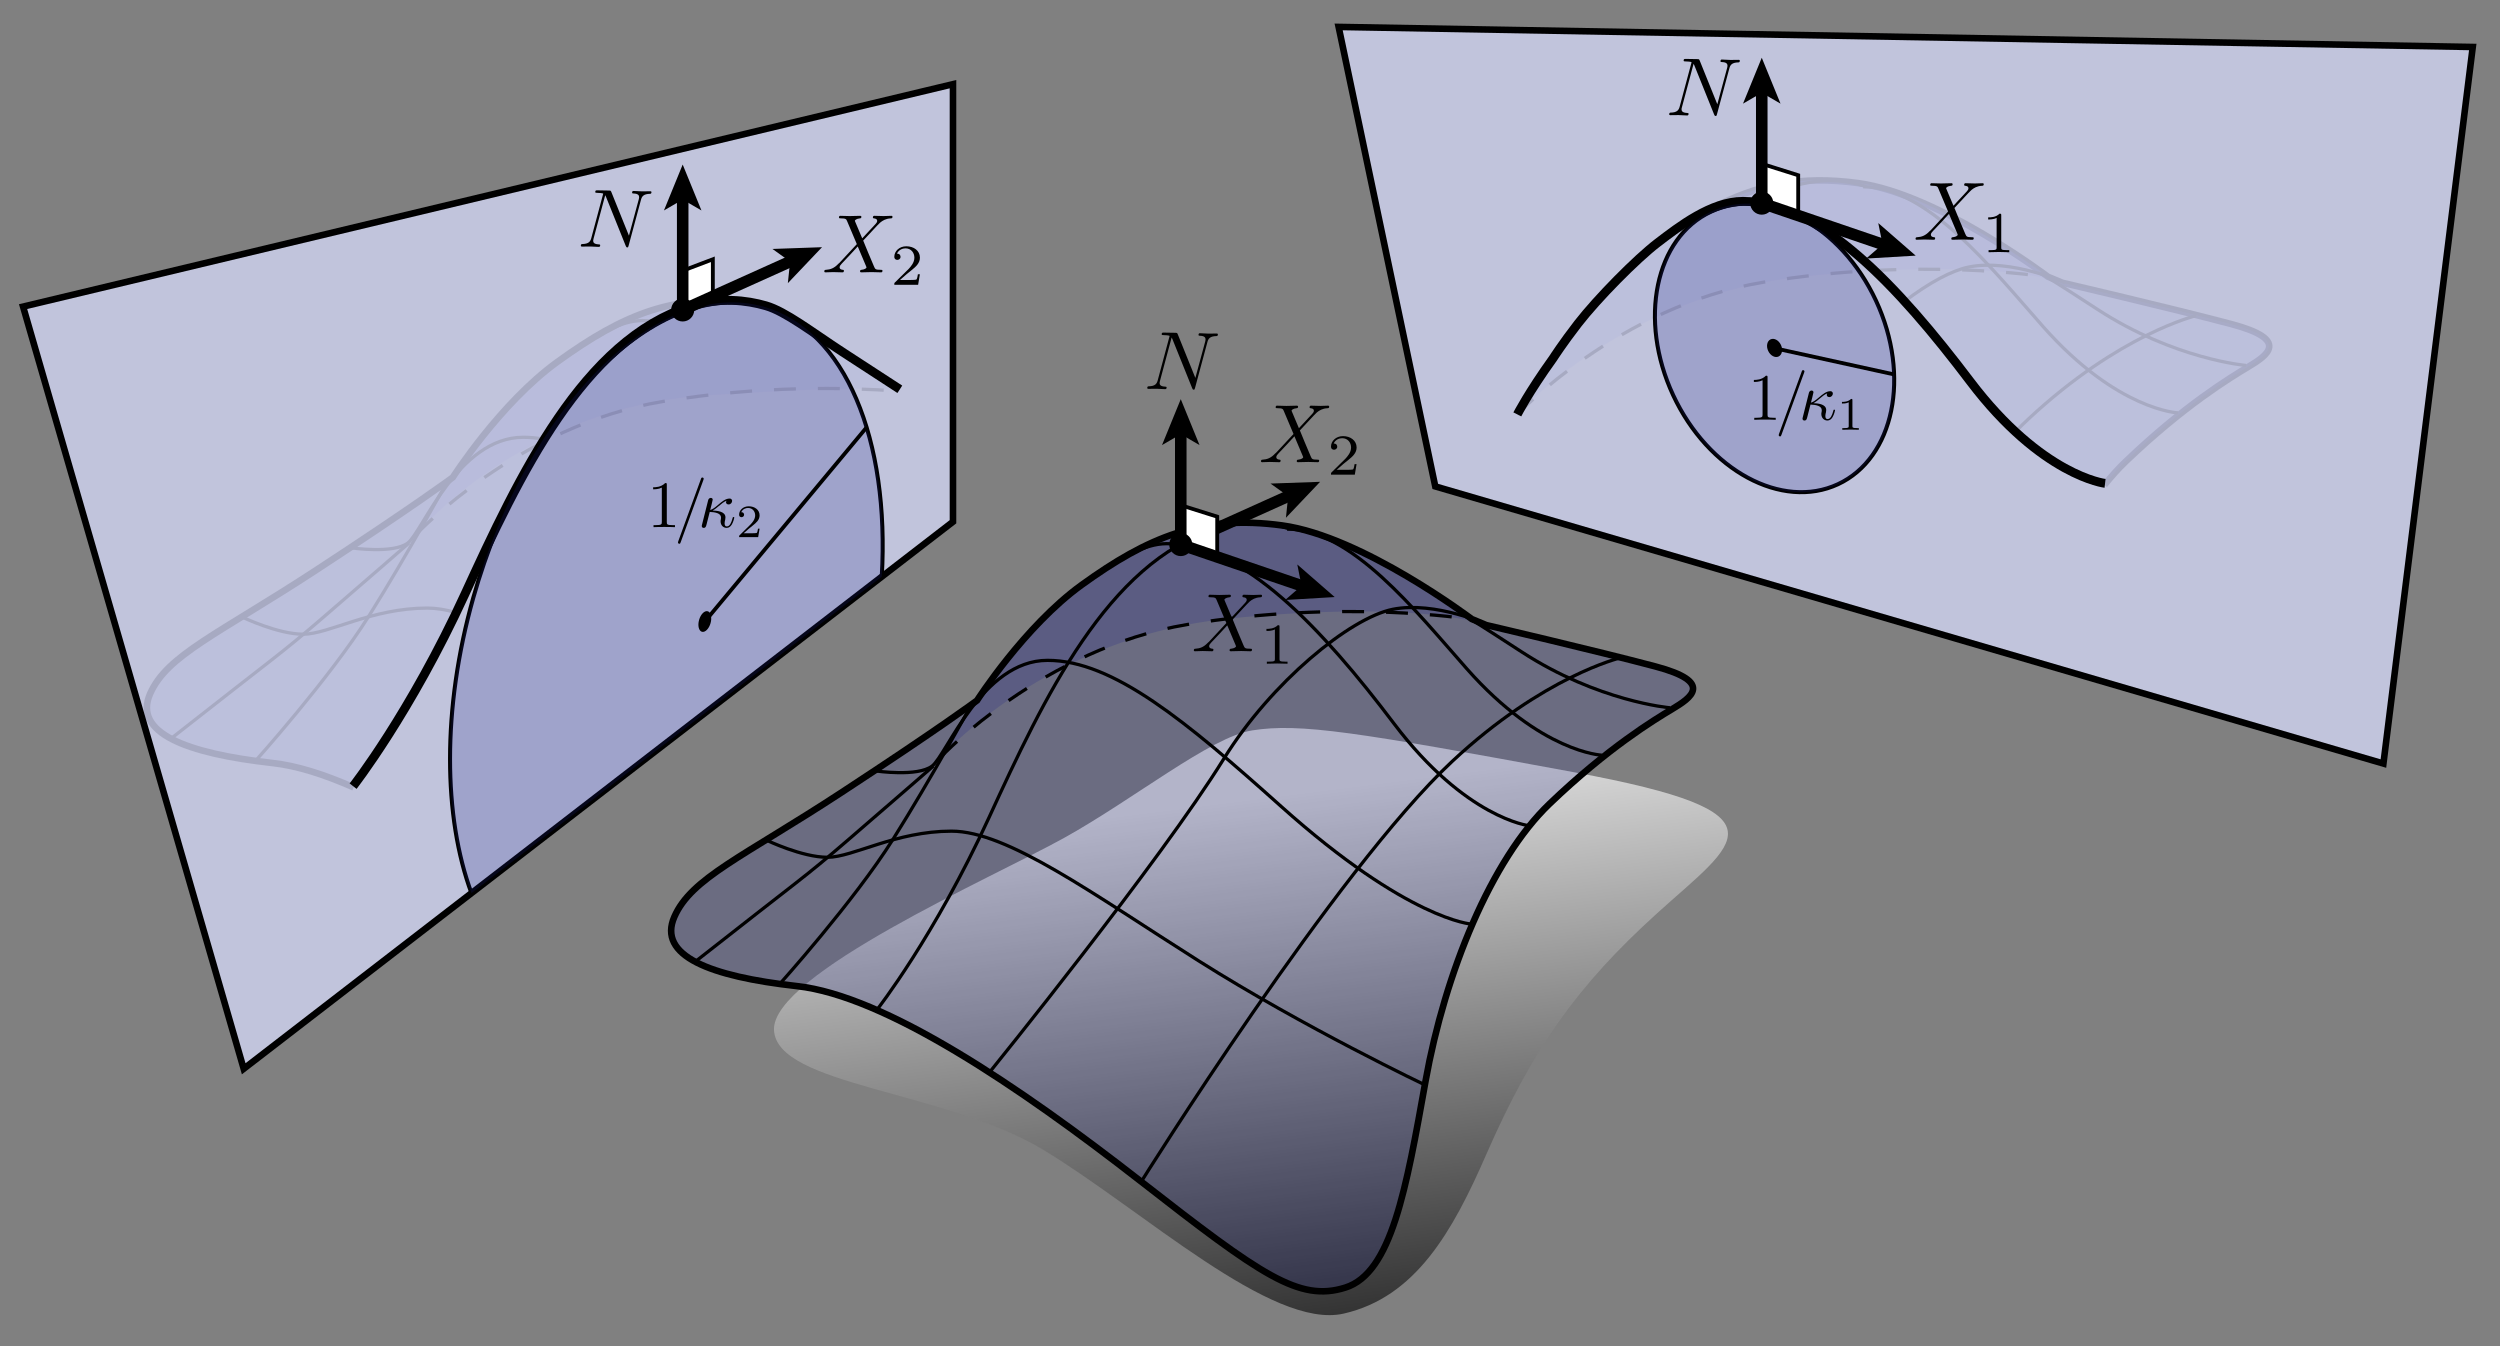 <?xml version="1.0" encoding="utf-8"?>
<!-- Generator: Adobe Illustrator 14.0.0, SVG Export Plug-In . SVG Version: 6.00 Build 43363)  -->
<!DOCTYPE svg PUBLIC "-//W3C//DTD SVG 1.1//EN" "http://www.w3.org/Graphics/SVG/1.1/DTD/svg11.dtd">
<svg version="1.1" id="Layer_1" xmlns:x="http://ns.adobe.com/Extensibility/1.0/" xmlns:i="http://ns.adobe.com/AdobeIllustrator/10.0/" xmlns:graph="http://ns.adobe.com/Graphs/1.0/"
	 xmlns="http://www.w3.org/2000/svg" xmlns:xlink="http://www.w3.org/1999/xlink" x="0px" y="0px" width="650px" height="350px"
	 viewBox="0 0 650 350" enable-background="new 0 0 650 350" xml:space="preserve">
<rect x="0" y="0" width="650" height="350" fill="#808080" stroke="none"/>
<g>
	<linearGradient id="SVGID_1_" gradientUnits="userSpaceOnUse" x1="320.979" y1="208.627" x2="339.479" y2="354.127">
		<stop  offset="0" style="stop-color:#FFFFFF"/>
		<stop  offset="1" style="stop-color:#000000"/>
	</linearGradient>
	<path opacity="0.7" fill="url(#SVGID_1_)" d="M325.591,189.898c-10.894,1.703-30.795,17.932-49.116,28.067
		c-18.322,10.136-76.014,35.474-75.234,49.897c0.779,14.422,44.439,15.592,70.167,31.185c25.728,15.593,59.252,46.778,77.963,42.489
		c18.711-4.288,28.307-21.334,37.033-41.319c12.083-27.678,23.777-44.049,44.439-62.762c20.658-18.71,35.472-26.117-21.441-36.643
		C352.489,190.289,338.065,187.95,325.591,189.898z"/>
	<g>
		<path opacity="0.2" fill="#1B1F8A" d="M382.658,160.948c0,0-28.444-21.491-49.304-24.335
			c-20.858-2.845-34.882,2.996-52.147,15.486c-14.854,10.745-27.181,30.024-27.181,30.024s-9.797,7.269-35.397,24.02
			c-25.6,16.751-38.874,22.123-43.299,32.237c-4.425,10.113,9.166,15.485,31.921,18.015c22.756,2.528,57.521,25.916,89.126,50.567
			c31.605,24.652,41.403,31.605,53.412,27.812c12.01-3.792,15.803-25.6,20.859-53.728c5.058-28.129,17.067-57.521,32.237-72.06
			s27.18-21.808,31.921-24.651c4.741-2.845,11.062-6.954-4.425-11.062s-43.931-10.745-43.931-10.745L382.658,160.948z"/>
		<path opacity="0.2" fill="#1B1F8A" d="M244.703,196.741c0,0,25.543-50.165,65.503-59.326c16.658-3.819,30.412-1.033,46.912,7.634
			s26.963,16.834,26.963,16.834s-16.978-5.787-64.47-1.061C272.118,165.549,244.703,196.741,244.703,196.741z"/>
		<path fill="none" stroke="#000000" stroke-width="0.856" d="M199.351,218.47c0,0,9.165,4.425,15.803,4.425
			c6.637,0,17.698-6.795,32.236-6.795c14.539,0,36.662,16.276,64.158,33.659c27.496,17.382,59.418,32.553,59.418,32.553"/>
		<path fill="none" stroke="#000000" stroke-width="0.856" d="M227.795,200.455c0,0,10.745,1.58,14.538-1.265
			c3.793-2.844,12.958-27.496,30.024-27.496c17.067,0,36.11,15.928,60.682,37.926c33.186,29.709,49.62,30.657,49.62,30.657"/>
		<path fill="none" stroke="#000000" stroke-width="0.856" d="M397.514,214.677c0,0-16.435-1.896-35.082-26.548
			c-18.646-24.652-39.189-46.775-59.101-46.775c-6.006,0-11.694,4.188-11.694,4.188"/>
		<path fill="none" stroke="#000000" stroke-width="0.856" d="M334.619,137.561c16.751,0,33.425,21.243,46.776,36.346
			c19.278,21.808,35.081,22.44,35.081,22.44"/>
		<path fill="none" stroke="#000000" stroke-width="0.856" d="M380.757,160.011c4.909,2.986,9.941,6.27,14.86,9.471
			c19.911,12.959,38.558,14.539,38.558,14.539"/>
		<path fill="none" stroke="#000000" stroke-width="0.856" d="M296.693,307.279c0,0,50.685-81.143,80.909-109.353
			c23.703-22.124,43.615-26.864,43.615-26.864"/>
		<path fill="none" stroke="#000000" stroke-width="0.856" d="M257.503,278.519c0,0,44.191-54.586,60.682-81.225
			c12.326-19.911,32.87-36.661,43.932-38.874c11.062-2.212,24.968,4.108,24.968,4.108"/>
		<path fill="none" stroke="#000000" stroke-width="0.856" d="M228.11,262.4c0,0,14.854-18.963,29.077-49.936
			c14.222-30.973,30.737-66.109,58.785-74.904c7.45-2.336,13.866-1.847,19.459-0.063"/>
		<path fill="none" stroke="#000000" stroke-width="0.856" d="M202.511,256.079c0,0,19.596-21.807,29.709-37.926
			c10.113-16.118,20.068-34.449,20.068-34.449"/>
		<path fill="none" stroke="#000000" stroke-width="0.856" d="M180.703,250.074c28.133-22.126,28.119-21.641,39.507-31.446
			c11.377-9.798,22.439-19.438,22.439-19.438"/>
		<path fill="none" stroke="#000000" stroke-width="0.856" stroke-dasharray="5.709" d="M244.703,196.741
			c0,0,26.477-28.153,64-34.37c40.06-6.638,73.245-1.423,73.245-1.423"/>
		<path fill="none" stroke="#000000" stroke-width="1.713" d="M382.658,160.948c0,0-28.444-21.491-49.304-24.335
			c-20.858-2.845-34.882,2.996-52.147,15.486c-14.854,10.745-27.181,30.024-27.181,30.024s-9.797,7.269-35.397,24.02
			c-25.6,16.751-38.874,22.123-43.299,32.237c-4.425,10.113,9.166,15.485,31.921,18.015c22.756,2.528,57.521,25.916,89.126,50.567
			c31.605,24.652,41.403,31.605,53.412,27.812c12.01-3.792,15.803-25.6,20.859-53.728c5.058-28.129,17.067-57.521,32.237-72.06
			s27.18-21.808,31.921-24.651c4.741-2.845,11.062-6.954-4.425-11.062s-43.931-10.745-43.931-10.745L382.658,160.948z"/>
	</g>
</g>
<g>
	<path fill="none" stroke="#000000" stroke-width="1.713" d="M547.152,126.104c1.79-2.25,3.637-4.299,5.533-6.116
		c15.17-14.538,27.18-21.808,31.921-24.651c4.741-2.845,11.062-6.954-4.425-11.062s-43.931-10.745-43.931-10.745l-3.793-1.581
		c0,0-28.444-21.491-49.304-24.335c-15.079-2.057-26.586,0.426-38.327,6.679"/>
	<path opacity="0.2" fill="#1B1F8A" d="M394.503,107.741c0,0,25.543-50.165,65.503-59.326c16.658-3.819,30.412-1.033,46.912,7.634
		s26.963,16.834,26.963,16.834s-16.978-5.787-64.47-1.061C421.918,76.549,394.503,107.741,394.503,107.741z"/>
	<path opacity="0.2" fill="#1B1F8A" d="M441.437,56.541c0,0,5.688-4.188,11.694-4.188c19.911,0,40.454,22.123,59.101,46.775
		c18.647,24.652,35.082,26.548,35.082,26.548l-0.295,0.428c1.79-2.25,3.637-4.299,5.533-6.116
		c15.17-14.538,27.18-21.808,31.922-24.651c4.74-2.845,11.061-6.954-4.426-11.062s-43.93-10.745-43.93-10.745l-3.793-1.581
		c0,0-28.445-21.491-49.305-24.335c-13.487-1.84-24.117-0.047-34.614,4.827L441.437,56.541z"/>
	<path fill="none" stroke="#000000" stroke-width="0.856" d="M484.419,48.561c16.751,0,33.425,21.243,46.776,36.346
		c19.278,21.808,35.081,22.44,35.081,22.44"/>
	<path fill="none" stroke="#000000" stroke-width="0.856" d="M530.557,71.011c4.909,2.986,9.941,6.27,14.86,9.471
		c19.911,12.959,38.558,14.539,38.558,14.539"/>
	<path fill="none" stroke="#000000" stroke-width="0.856" d="M523.989,112.245c1.163-1.173,2.302-2.281,3.413-3.318
		c23.703-22.124,43.615-26.864,43.615-26.864"/>
	<path fill="none" stroke="#000000" stroke-width="0.856" d="M495.185,78.354c6.341-4.825,12.298-8.048,16.731-8.935
		c11.062-2.212,24.968,4.108,24.968,4.108"/>
	<path fill="none" stroke="#000000" stroke-width="0.856" d="M456.579,52.571c2.923-1.651,5.982-3.004,9.193-4.011
		c7.45-2.336,13.866-1.847,19.459-0.063"/>
	<path fill="none" stroke="#000000" stroke-width="0.856" stroke-dasharray="5.709" d="M394.503,107.741
		c0,0,26.477-28.153,64-34.37c40.06-6.638,73.245-1.423,73.245-1.423"/>
	<polygon opacity="0.8" fill="#D1D4F2" points="642.918,12.215 348.044,7 373.17,126.467 619.688,198.526 	"/>
	<polygon fill="none" stroke="#000000" stroke-width="1.713" points="642.918,12.215 348.044,7 373.17,126.467 619.688,198.526 	
		"/>
	<path fill="none" stroke="#000000" stroke-width="2.3" d="M394.503,107.741c0,0,2.837-5.582,9.323-14.617
		c0,0,2.451-3.834,6.485-9.036c5.012-6.462,15.167-16.771,20.695-20.988s13.944-10.746,22.124-10.746
		c19.911,0,40.454,22.123,59.101,46.775c18.647,24.652,35.082,26.548,35.082,26.548"/>
</g>
<g>
	<path opacity="0.2" fill="#1B1F8A" d="M233.118,100.715c0,0-30.833-21.333-36.067-22.102c-20.828-3.059-34.882,2.996-52.147,15.486
		c-14.854,10.745-27.181,30.024-27.181,30.024s-9.797,7.269-35.397,24.02c-25.6,16.751-38.874,22.123-43.299,32.237
		c-4.425,10.113,9.166,15.485,31.921,18.015c6.209,0.689,13.312,2.933,21,6.329l-0.141-0.324c0,0,14.854-18.963,29.077-49.936
		c14.222-30.973,30.737-66.109,58.785-74.904c7.45-2.336,14.385-1.532,19.459-0.063s11.988,6.833,19.824,11.954
		c8.268,5.403,15,9.764,15,9.764L233.118,100.715z"/>
	<path opacity="0.2" fill="#1B1F8A" d="M108.399,138.741c0,0,25.612-49.868,65.503-59.326c17.716-4.2,26.05-0.866,42.383,10.134
		s17.324,12.142,17.324,12.142s-3.158-1.976-50.302,1.132C135.684,105.961,108.399,138.741,108.399,138.741z"/>
	<path fill="none" stroke="#000000" stroke-width="0.856" d="M63.047,160.47c0,0,9.165,4.425,15.803,4.425
		c6.637,0,17.698-6.795,32.236-6.795c2.271,0,4.729,0.397,7.362,1.134"/>
	<path fill="none" stroke="#000000" stroke-width="0.856" d="M91.491,142.455c0,0,10.745,1.58,14.538-1.265
		c3.793-2.844,12.958-27.496,30.024-27.496c1.681,0,3.381,0.155,5.104,0.455"/>
	<path fill="none" stroke="#000000" stroke-width="0.856" d="M170.768,83.608c-1.249-0.168-2.496-0.255-3.74-0.255
		c-6.006,0-11.694,4.188-11.694,4.188"/>
	<path fill="none" stroke="#000000" stroke-width="1.713" d="M91.807,204.4c0,0,14.854-18.963,29.077-49.936
		c14.222-30.973,30.737-66.109,58.785-74.904c7.45-2.336,14.385-1.532,19.459-0.063s11.988,6.833,19.824,11.954
		c8.268,5.403,15,9.764,15,9.764"/>
	<path fill="none" stroke="#000000" stroke-width="0.856" d="M66.207,198.079c0,0,19.596-21.807,29.709-37.926
		c10.113-16.118,20.068-34.449,20.068-34.449"/>
	<path fill="none" stroke="#000000" stroke-width="0.856" d="M44.399,192.074c28.133-22.126,28.119-21.641,39.507-31.446
		c11.377-9.798,22.439-19.438,22.439-19.438"/>
	<path fill="none" stroke="#000000" stroke-width="0.856" stroke-dasharray="5.709" d="M108.399,138.741
		c0,0,26.477-28.153,64-34.37c25.405-4.209,48.046-3.651,61.21-2.681"/>
	<path fill="none" stroke="#000000" stroke-width="1.713" d="M196.452,78.841c-20.858-2.845-34.283,2.769-51.549,15.259
		c-14.854,10.745-27.181,30.024-27.181,30.024s-9.797,7.269-35.397,24.02c-25.6,16.751-38.874,22.123-43.299,32.237
		c-4.425,10.113,9.166,15.485,31.921,18.015c6.209,0.689,13.312,2.933,21,6.329"/>
	<polygon opacity="0.8" fill="#D1D4F2" points="63.362,277.882 6,79.719 247.777,21.882 247.777,135.659 	"/>
	<polygon fill="none" stroke="#000000" stroke-width="1.713" points="63.362,277.882 6,79.719 247.777,21.882 247.777,135.659 	"/>
	<path fill="none" stroke="#000000" stroke-width="2.3" d="M91.807,204.4c0,0,14.854-18.963,29.077-49.936
		c14.222-30.973,30.737-66.109,58.785-74.904c7.45-2.336,14.385-1.532,19.459-0.063s11.988,6.833,19.824,11.954
		c8.268,5.403,15,9.764,15,9.764"/>
</g>
<path fill="none" stroke="#000000" stroke-width="1.05" d="M229.258,149.941c2.082-35.453-9.428-64.212-30.683-70.202
	c-27.731-7.814-61.546,26.082-75.53,75.708c-8.174,29.011-7.762,56.976-0.468,76.764L229.258,149.941z"/>
<ellipse transform="matrix(0.907 -0.422 0.422 0.907 4.868 203.005)" fill="none" stroke="#000000" stroke-width="1.05" cx="461.221" cy="90.501" rx="29.077" ry="39.075"/>
<path opacity="0.2" fill="#1B1F8A" d="M229.258,149.941c2.082-35.453-9.428-64.212-30.683-70.202
	c-27.731-7.814-61.546,26.082-75.53,75.708c-8.174,29.011-7.762,56.976-0.468,76.764L229.258,149.941z"/>
<ellipse transform="matrix(0.907 -0.422 0.422 0.907 4.868 203.005)" opacity="0.2" fill="#1B1F8A" cx="461.221" cy="90.501" rx="29.077" ry="39.075"/>
<ellipse transform="matrix(0.907 -0.422 0.422 0.907 4.871 203.015)" cx="461.22" cy="90.5" rx="1.831" ry="2.46"/>
<path d="M184.746,162.015c0.097-0.344,0.153-0.683,0.172-1.003c0.062-1.052-0.28-1.906-0.911-2.083
	c-0.823-0.232-1.827,0.773-2.242,2.247c-0.416,1.473-0.084,2.855,0.739,3.087C183.327,164.493,184.331,163.488,184.746,162.015z"/>
<line fill="none" stroke="#000000" x1="461.219" y1="90.5" x2="492.28" y2="97.314"/>
<line fill="none" stroke="#000000" x1="183.255" y1="161.595" x2="225.319" y2="111.11"/>
<g>
	<path d="M459.563,98.13c0-0.413-0.026-0.453-0.422-0.453c-1.067,1.108-2.582,1.103-3.134,1.103v0.528
		c0.345,0,1.363,0.01,2.26-0.438v8.918c0,0.62-0.052,0.832-1.605,0.832h-0.552v0.528c0.604-0.051,2.102-0.051,2.789-0.051
		c0.689,0,2.188,0,2.789,0.051v-0.528h-0.551c-1.55,0-1.574-0.191-1.574-0.832"/>
	<path d="M469.074,96.891c0.086-0.224,0.086-0.293,0.086-0.31c0-0.19-0.155-0.344-0.345-0.344c-0.12,0-0.241,0.051-0.293,0.155
		l-5.975,16.407c-0.085,0.223-0.085,0.292-0.085,0.309c0,0.19,0.155,0.361,0.344,0.361c0.225,0,0.276-0.125,0.379-0.43"/>
	<path d="M468.724,108.477c-0.068,0.241-0.068,0.276-0.068,0.396c0,0.31,0.24,0.465,0.498,0.465c0.517,0,0.62-0.414,0.758-0.964
		c0.172-0.62,0.069-0.293,0.81-3.186c1.446,0.053,2.939,0.346,2.939,1.464c0,0.12,0.005,0.206-0.03,0.379
		c-0.068,0.276-0.086,0.465-0.086,0.602c0,1.016,0.689,1.705,1.584,1.705c0.552,0,0.998-0.311,1.343-0.896
		c0.431-0.724,0.637-1.722,0.637-1.756c0-0.172-0.154-0.172-0.206-0.172c-0.172,0-0.189,0.069-0.24,0.31
		c-0.327,1.189-0.724,2.13-1.498,2.13c-0.361,0-0.575-0.223-0.575-0.821c0-0.258,0.081-0.672,0.162-0.965
		c0.034-0.154,0.062-0.379,0.062-0.568c0-1.619-2.359-1.739-3.316-1.773c0.567-0.309,1.118-0.774,1.584-1.17
		c0.792-0.672,1.291-1.084,1.979-1.377c-0.034,0.086-0.103,0.293-0.103,0.379c0,0.206,0.123,0.586,0.671,0.586
		c0.552,0,0.912-0.49,0.912-0.913c0-0.156-0.066-0.623-0.671-0.623c-1.05,0-2.066,0.872-2.823,1.517
		c-1.17,0.999-1.584,1.257-2.204,1.464c0.052-0.19,0.259-1.051,0.345-1.344c0.104-0.448,0.311-1.256,0.311-1.343
		c0-0.292-0.207-0.464-0.5-0.464c-0.052,0-0.534,0-0.688,0.62"/>
	<path d="M481.628,104.076c0-0.326-0.024-0.352-0.357-0.352c-0.771,0.773-1.867,0.768-2.361,0.768v0.432
		c0.291,0,1.092,0.02,1.758-0.318v6.146c0,0.398-0.011,0.556-1.216,0.556h-0.458v0.433c0.217-0.012,1.699-0.048,2.145-0.048
		c0.374,0,1.893,0.036,2.157,0.048v-0.433h-0.458c-1.205,0-1.21-0.156-1.21-0.556"/>
</g>
<g>
	<path d="M173.37,126.042c0-0.413-0.026-0.453-0.422-0.453c-1.067,1.108-2.583,1.103-3.134,1.103v0.528
		c0.345,0,1.363,0.01,2.26-0.438v8.918c0,0.62-0.052,0.832-1.606,0.832h-0.551v0.528c0.603-0.051,2.101-0.051,2.789-0.051
		c0.688,0,2.187,0,2.789,0.051v-0.528h-0.55c-1.55,0-1.575-0.191-1.575-0.832"/>
	<path d="M182.88,124.803c0.086-0.224,0.086-0.293,0.086-0.31c0-0.19-0.155-0.344-0.345-0.344c-0.12,0-0.241,0.051-0.292,0.155
		l-5.974,16.407c-0.085,0.223-0.085,0.292-0.085,0.309c0,0.19,0.155,0.361,0.344,0.361c0.223,0,0.275-0.125,0.378-0.43"/>
	<path d="M182.53,136.389c-0.068,0.241-0.068,0.276-0.068,0.396c0,0.31,0.241,0.465,0.499,0.465c0.517,0,0.62-0.414,0.758-0.964
		c0.172-0.62,0.069-0.293,0.81-3.186c1.445,0.053,2.939,0.346,2.939,1.464c0,0.12,0.005,0.206-0.03,0.379
		c-0.069,0.276-0.086,0.465-0.086,0.602c0,1.016,0.689,1.705,1.583,1.705c0.551,0,0.999-0.311,1.344-0.896
		c0.43-0.724,0.637-1.722,0.637-1.756c0-0.172-0.156-0.172-0.207-0.172c-0.172,0-0.189,0.069-0.241,0.31
		c-0.327,1.189-0.723,2.13-1.497,2.13c-0.361,0-0.575-0.223-0.575-0.821c0-0.258,0.081-0.672,0.161-0.965
		c0.035-0.154,0.063-0.379,0.063-0.568c0-1.619-2.36-1.739-3.316-1.773c0.568-0.309,1.119-0.774,1.584-1.17
		c0.792-0.672,1.291-1.084,1.979-1.377c-0.034,0.086-0.103,0.293-0.103,0.379c0,0.206,0.124,0.586,0.671,0.586
		c0.551,0,0.913-0.49,0.913-0.913c0-0.156-0.066-0.623-0.671-0.623c-1.05,0-2.066,0.872-2.824,1.517
		c-1.17,0.999-1.584,1.257-2.204,1.464c0.051-0.19,0.258-1.051,0.344-1.344c0.104-0.448,0.31-1.256,0.31-1.343
		c0-0.292-0.206-0.464-0.499-0.464c-0.052,0-0.534,0-0.688,0.62"/>
	<path d="M197.488,137.459h-0.411c-0.035,0.266-0.156,0.977-0.312,1.097c-0.097,0.073-1.025,0.089-1.194,0.089h-2.217
		c1.265-1.129,1.687-1.47,2.409-2.041c0.892-0.711,1.734-1.458,1.734-2.604c0-1.458-1.283-2.363-2.83-2.363
		c-1.496,0-2.499,1.055-2.499,2.17c0,0.614,0.511,0.661,0.63,0.661c0.289,0,0.666-0.2,0.666-0.624c0-0.217-0.088-0.672-0.738-0.672
		c0.374-0.832,1.193-1.105,1.76-1.105c1.205,0,1.859,0.949,1.859,1.932c0,1.049-0.766,1.88-1.16,2.314l-2.904,2.868
		c-0.122,0.108-0.112,0.133-0.112,0.47h4.956"/>
</g>
<path d="M313.927,88.933c0.23-0.857,0.629-1.518,2.352-1.552c0.108,0.002,0.367-0.015,0.374-0.424c0-0.021,0.004-0.239-0.275-0.244
	c-0.71-0.013-1.465,0.04-2.175,0.027c-0.731-0.013-1.483-0.091-2.193-0.103c-0.129-0.002-0.388-0.005-0.396,0.425
	c-0.004,0.237,0.211,0.231,0.384,0.235c1.226,0.043,1.455,0.503,1.447,0.981c-0.001,0.065-0.05,0.387-0.073,0.451l-2.577,9.533
	l-4.56-11.314c-0.166-0.391-0.186-0.415-0.681-0.423l-2.883-0.05c-0.43-0.008-0.625-0.009-0.632,0.421
	c-0.004,0.237,0.19,0.231,0.598,0.239c0.108,0.002,1.463,0.035,1.46,0.229l-3.085,11.503c-0.23,0.857-0.607,1.539-2.352,1.573
	c-0.129-0.002-0.367,0.016-0.374,0.424c-0.002,0.15,0.103,0.238,0.275,0.241c0.689,0.013,1.443-0.039,2.154-0.026
	c0.731,0.013,1.504,0.091,2.214,0.103c0.108,0.002,0.388,0.007,0.396-0.423c0.004-0.215-0.19-0.233-0.426-0.237
	c-1.247-0.065-1.411-0.545-1.403-0.979c0.003-0.151,0.026-0.258,0.094-0.494l3.039-11.312c0.083,0.13,0.082,0.173,0.186,0.391
	l5.137,12.767c0.144,0.369,0.208,0.412,0.401,0.416c0.237,0.004,0.239-0.061,0.353-0.446"/>
<path d="M449.633,17.774c0.23-0.857,0.629-1.518,2.352-1.552c0.107,0.002,0.367-0.015,0.373-0.424
	c0.001-0.021,0.005-0.239-0.274-0.244c-0.71-0.013-1.465,0.04-2.175,0.027c-0.731-0.013-1.483-0.091-2.193-0.103
	c-0.129-0.002-0.389-0.005-0.396,0.425c-0.005,0.237,0.212,0.231,0.384,0.235c1.227,0.043,1.455,0.503,1.447,0.981
	c-0.002,0.065-0.051,0.387-0.073,0.451l-2.577,9.533l-4.56-11.314c-0.165-0.391-0.187-0.415-0.681-0.423l-2.883-0.05
	c-0.431-0.008-0.625-0.009-0.633,0.421c-0.004,0.237,0.19,0.231,0.598,0.239c0.108,0.002,1.464,0.035,1.461,0.229l-3.086,11.503
	c-0.23,0.857-0.607,1.539-2.352,1.573c-0.129-0.002-0.367,0.016-0.373,0.424c-0.003,0.15,0.103,0.238,0.274,0.241
	c0.689,0.013,1.442-0.039,2.153-0.026c0.732,0.013,1.505,0.091,2.215,0.103c0.107,0.002,0.389,0.007,0.396-0.423
	c0.004-0.215-0.19-0.233-0.427-0.237c-1.246-0.065-1.41-0.545-1.402-0.979c0.002-0.151,0.025-0.258,0.094-0.494l3.039-11.312
	c0.083,0.13,0.082,0.173,0.186,0.391l5.138,12.767c0.144,0.369,0.208,0.412,0.401,0.416c0.236,0.004,0.238-0.061,0.352-0.446"/>
<g>
	<path d="M320.25,160.484l-1.808-4.282c-0.065-0.172-0.107-0.258-0.107-0.28c0-0.129,0.365-0.538,1.269-0.624
		c0.215-0.021,0.431-0.043,0.431-0.408c0-0.258-0.258-0.26-0.323-0.26c-0.883,0-1.809,0.064-2.712,0.064
		c-0.538,0-1.872-0.064-2.41-0.064c-0.129,0-0.387,0.002-0.387,0.432c0,0.236,0.215,0.228,0.495,0.228
		c1.292,0,1.42,0.218,1.614,0.698l2.539,6.004l-4.541,4.885c-0.129,0.108-0.151,0.129-0.28,0.237
		c-1.055,1.141-2.066,1.485-3.163,1.55c-0.28,0.021-0.473,0.021-0.473,0.43c0,0.021,0,0.236,0.279,0.236
		c0.646,0,1.356-0.064,2.023-0.064c0.796,0,1.636,0.064,2.411,0.064c0.129,0,0.388,0,0.388-0.43c0-0.215-0.216-0.229-0.258-0.229
		c-0.194-0.021-0.861-0.065-0.861-0.675c0-0.345,0.322-0.688,0.58-0.969l2.195-2.324c0.646-0.71,1.485-1.592,1.937-2.108
		l2.174,5.144c0.086,0.236,0.107,0.258,0.107,0.301c0,0.172-0.408,0.538-1.248,0.624c-0.237,0.021-0.431,0.043-0.431,0.408
		c0,0.258,0.237,0.258,0.323,0.258c0.603,0,2.109-0.064,2.712-0.064c0.538,0,1.851,0.064,2.389,0.064c0.15,0,0.409,0,0.409-0.408
		c0-0.258-0.215-0.251-0.388-0.251c-1.442-0.022-1.485-0.087-1.851-0.954c-0.84-2.002-2.281-5.358-2.776-6.65
		c1.463-1.506,3.723-4.068,4.412-4.67c0.624-0.517,1.442-1.033,2.733-1.098c0.28-0.021,0.474-0.021,0.474-0.43
		c0-0.021,0-0.239-0.279-0.239c-0.646,0-1.356,0.065-2.022,0.065c-0.797,0-1.614-0.065-2.389-0.065
		c-0.129,0-0.408,0.001-0.408,0.432c0,0.151,0.107,0.215,0.258,0.237c0.193,0.022,0.861,0.065,0.861,0.667
		c0,0.301-0.237,0.581-0.409,0.774"/>
	<path d="M332.673,162.988c0-0.407-0.03-0.439-0.445-0.439c-0.964,0.967-2.335,0.96-2.953,0.96v0.54
		c0.363,0,1.364,0.024,2.198-0.398v7.683c0,0.497-0.014,0.694-1.521,0.694h-0.572v0.541c0.271-0.016,2.124-0.061,2.682-0.061
		c0.466,0,2.364,0.045,2.696,0.061v-0.541h-0.573c-1.506,0-1.512-0.195-1.512-0.694"/>
</g>
<g>
	<g>
		<g>
			<line fill="#FFFFFF" x1="307" y1="141.587" x2="335.5" y2="128.75"/>
			<polygon fill="#FFFFFF" points="338.075,127.59 335.114,130.707 335.308,128.837 333.778,127.742 			"/>
		</g>
		<g>
			<line fill="none" stroke="#000000" stroke-width="3" x1="307" y1="141.587" x2="335.5" y2="128.75"/>
			<polygon points="343.226,125.271 334.342,134.622 334.923,129.01 330.336,125.727 			"/>
		</g>
	</g>
	<g>
		<path fill="#FFFFFF" d="M339,152.5"/>
		<path fill="none" stroke="#000000" stroke-width="3" d="M339,152.5"/>
	</g>
	<g>
		<path fill="#FFFFFF" d="M307,141.587"/>
		<path fill="none" stroke="#000000" stroke-width="3" d="M307,141.587"/>
	</g>
</g>
<g>
	<path d="M337.715,111.328l-1.808-4.282c-0.065-0.172-0.107-0.258-0.107-0.28c0-0.129,0.365-0.538,1.27-0.624
		c0.215-0.021,0.431-0.043,0.431-0.408c0-0.258-0.259-0.26-0.323-0.26c-0.883,0-1.809,0.064-2.712,0.064
		c-0.538,0-1.871-0.064-2.41-0.064c-0.129,0-0.387,0.002-0.387,0.432c0,0.236,0.215,0.228,0.494,0.228
		c1.292,0,1.421,0.218,1.614,0.698l2.539,6.004l-4.54,4.885c-0.129,0.108-0.151,0.129-0.28,0.237
		c-1.055,1.141-2.065,1.485-3.163,1.549c-0.279,0.022-0.473,0.022-0.473,0.43c0,0.021,0,0.237,0.278,0.237
		c0.646,0,1.356-0.064,2.023-0.064c0.796,0,1.636,0.064,2.41,0.064c0.129,0,0.388,0,0.388-0.43c0-0.215-0.216-0.229-0.258-0.229
		c-0.194-0.022-0.861-0.066-0.861-0.675c0-0.344,0.322-0.688,0.58-0.968l2.195-2.325c0.646-0.71,1.485-1.592,1.937-2.108
		l2.174,5.143c0.086,0.237,0.107,0.258,0.107,0.301c0,0.172-0.408,0.538-1.247,0.624c-0.237,0.021-0.431,0.043-0.431,0.408
		c0,0.258,0.237,0.258,0.322,0.258c0.603,0,2.109-0.064,2.712-0.064c0.538,0,1.851,0.064,2.389,0.064c0.15,0,0.409,0,0.409-0.408
		c0-0.258-0.216-0.251-0.389-0.251c-1.441-0.021-1.484-0.086-1.851-0.954c-0.84-2.002-2.281-5.358-2.776-6.65
		c1.463-1.506,3.723-4.068,4.412-4.67c0.624-0.517,1.441-1.033,2.732-1.098c0.28-0.021,0.474-0.021,0.474-0.43
		c0-0.021,0-0.239-0.279-0.239c-0.646,0-1.356,0.065-2.022,0.065c-0.797,0-1.614-0.065-2.389-0.065c-0.13,0-0.408,0.001-0.408,0.432
		c0,0.151,0.106,0.215,0.258,0.237c0.193,0.022,0.861,0.065,0.861,0.667c0,0.301-0.237,0.581-0.409,0.774"/>
	<path d="M352.705,120.67h-0.512c-0.045,0.332-0.196,1.221-0.393,1.371c-0.12,0.091-1.28,0.111-1.491,0.111h-2.772
		c1.582-1.413,2.109-1.837,3.013-2.551c1.115-0.889,2.167-1.823,2.167-3.254c0-1.822-1.602-2.955-3.537-2.955
		c-1.867,0-3.122,1.32-3.122,2.714c0,0.768,0.639,0.826,0.787,0.826c0.361,0,0.833-0.25,0.833-0.781c0-0.271-0.11-0.839-0.923-0.839
		c0.466-1.039,1.491-1.38,2.199-1.38c1.507,0,2.324,1.185,2.324,2.415c0,1.311-0.957,2.35-1.45,2.892l-3.631,3.585
		c-0.15,0.135-0.14,0.165-0.14,0.587h6.194"/>
</g>
<g>
	<path d="M507.898,53.492l-1.807-4.282c-0.065-0.172-0.107-0.258-0.107-0.28c0-0.129,0.365-0.538,1.27-0.624
		c0.215-0.021,0.43-0.043,0.43-0.408c0-0.258-0.258-0.26-0.322-0.26c-0.883,0-1.809,0.064-2.712,0.064
		c-0.538,0-1.872-0.064-2.41-0.064c-0.129,0-0.388,0.002-0.388,0.432c0,0.236,0.216,0.228,0.495,0.228
		c1.292,0,1.421,0.218,1.614,0.698L506.5,55l-4.541,4.885c-0.129,0.108-0.15,0.129-0.279,0.237c-1.055,1.141-2.066,1.485-3.163,1.55
		c-0.28,0.021-0.474,0.021-0.474,0.43c0,0.021,0,0.236,0.279,0.236c0.646,0,1.355-0.064,2.023-0.064c0.796,0,1.635,0.064,2.41,0.064
		c0.129,0,0.388,0,0.388-0.43c0-0.215-0.216-0.229-0.259-0.229c-0.193-0.021-0.86-0.065-0.86-0.675c0-0.345,0.322-0.688,0.58-0.969
		l2.194-2.324c0.646-0.71,1.486-1.592,1.938-2.108l2.174,5.144c0.086,0.236,0.107,0.258,0.107,0.301
		c0,0.172-0.408,0.538-1.248,0.624c-0.236,0.021-0.43,0.043-0.43,0.408c0,0.258,0.236,0.258,0.322,0.258
		c0.603,0,2.109-0.064,2.712-0.064c0.538,0,1.851,0.064,2.389,0.064c0.149,0,0.409,0,0.409-0.408c0-0.258-0.216-0.251-0.389-0.251
		c-1.441-0.022-1.484-0.087-1.851-0.954c-0.84-2.002-2.281-5.358-2.776-6.65c1.463-1.506,3.723-4.068,4.412-4.67
		c0.623-0.517,1.441-1.033,2.732-1.098c0.28-0.021,0.474-0.021,0.474-0.43c0-0.021,0-0.239-0.279-0.239
		c-0.646,0-1.356,0.065-2.022,0.065c-0.797,0-1.614-0.065-2.389-0.065c-0.13,0-0.408,0.001-0.408,0.432
		c0,0.151,0.106,0.215,0.258,0.237c0.193,0.022,0.861,0.065,0.861,0.667c0,0.301-0.238,0.581-0.41,0.774"/>
	<path d="M520.322,55.996c0-0.407-0.03-0.439-0.445-0.439c-0.964,0.967-2.335,0.96-2.953,0.96v0.54c0.363,0,1.364,0.024,2.198-0.398
		v7.683c0,0.497-0.014,0.694-1.521,0.694h-0.572v0.541c0.271-0.016,2.124-0.061,2.682-0.061c0.466,0,2.364,0.045,2.696,0.061v-0.541
		h-0.573c-1.506,0-1.512-0.195-1.512-0.694"/>
</g>
<polygon fill="#FFFFFF" stroke="#000000" points="467.533,45.563 458.005,42.563 458.005,53.092 467.533,56.355 "/>
<g>
	<circle cx="458.057" cy="52.817" r="3"/>
	<g>
		<g>
			<line fill="#FFFFFF" x1="458.058" y1="52.817" x2="458.058" y2="23.484"/>
			<polygon fill="#FFFFFF" points="458.058,20.66 459.684,24.64 458.058,23.695 456.432,24.64 			"/>
		</g>
		<g>
			<line fill="none" stroke="#000000" stroke-width="3" x1="458.058" y1="52.817" x2="458.058" y2="23.484"/>
			<polygon points="458.058,15.012 462.936,26.951 458.058,24.117 453.181,26.951 			"/>
		</g>
	</g>
</g>
<path d="M166.657,51.944c0.23-0.857,0.629-1.518,2.352-1.552c0.108,0.002,0.367-0.015,0.374-0.424c0-0.021,0.004-0.239-0.275-0.244
	c-0.71-0.013-1.465,0.04-2.175,0.027c-0.731-0.013-1.483-0.091-2.193-0.103c-0.129-0.002-0.388-0.005-0.396,0.425
	c-0.004,0.237,0.211,0.231,0.384,0.235c1.226,0.043,1.455,0.503,1.447,0.981c-0.001,0.065-0.05,0.387-0.073,0.451l-2.577,9.533
	l-4.56-11.314c-0.166-0.391-0.186-0.415-0.681-0.423l-2.883-0.05c-0.43-0.008-0.625-0.009-0.632,0.421
	c-0.004,0.237,0.19,0.231,0.598,0.239c0.108,0.002,1.463,0.035,1.46,0.229l-3.085,11.503c-0.23,0.857-0.607,1.539-2.352,1.573
	c-0.129-0.002-0.367,0.016-0.374,0.424c-0.002,0.15,0.103,0.238,0.275,0.241c0.689,0.013,1.443-0.039,2.154-0.026
	c0.731,0.013,1.504,0.091,2.214,0.103c0.108,0.002,0.388,0.007,0.396-0.423c0.004-0.215-0.19-0.233-0.426-0.237
	c-1.247-0.065-1.411-0.545-1.403-0.979c0.003-0.151,0.026-0.258,0.094-0.494l3.039-11.312c0.083,0.13,0.082,0.173,0.186,0.391
	l5.137,12.767c0.144,0.369,0.208,0.412,0.401,0.416c0.237,0.004,0.239-0.061,0.353-0.446"/>
<g>
	<path d="M224.175,61.968l-1.808-4.282c-0.065-0.172-0.107-0.258-0.107-0.28c0-0.129,0.365-0.538,1.27-0.624
		c0.215-0.021,0.431-0.043,0.431-0.408c0-0.258-0.259-0.26-0.323-0.26c-0.883,0-1.809,0.064-2.712,0.064
		c-0.538,0-1.871-0.064-2.41-0.064c-0.129,0-0.387,0.002-0.387,0.432c0,0.236,0.215,0.228,0.494,0.228
		c1.292,0,1.421,0.218,1.614,0.698l2.539,6.004l-4.54,4.885c-0.129,0.108-0.151,0.129-0.28,0.237
		c-1.055,1.141-2.065,1.485-3.163,1.549c-0.279,0.022-0.473,0.022-0.473,0.43c0,0.021,0,0.237,0.278,0.237
		c0.646,0,1.356-0.064,2.023-0.064c0.796,0,1.636,0.064,2.41,0.064c0.129,0,0.388,0,0.388-0.43c0-0.215-0.216-0.229-0.258-0.229
		c-0.194-0.022-0.861-0.066-0.861-0.675c0-0.344,0.322-0.688,0.58-0.968l2.195-2.325c0.646-0.71,1.485-1.592,1.937-2.108
		l2.174,5.143c0.086,0.237,0.107,0.258,0.107,0.301c0,0.172-0.408,0.538-1.247,0.624c-0.237,0.021-0.431,0.043-0.431,0.408
		c0,0.258,0.237,0.258,0.322,0.258c0.603,0,2.109-0.064,2.712-0.064c0.538,0,1.851,0.064,2.389,0.064c0.15,0,0.409,0,0.409-0.408
		c0-0.258-0.216-0.251-0.389-0.251c-1.441-0.021-1.484-0.086-1.851-0.954c-0.84-2.002-2.281-5.358-2.776-6.65
		c1.463-1.506,3.723-4.068,4.412-4.67c0.624-0.517,1.441-1.033,2.732-1.098c0.28-0.021,0.474-0.021,0.474-0.43
		c0-0.021,0-0.239-0.279-0.239c-0.646,0-1.356,0.065-2.022,0.065c-0.797,0-1.614-0.065-2.389-0.065c-0.13,0-0.408,0.001-0.408,0.432
		c0,0.151,0.106,0.215,0.258,0.237c0.193,0.022,0.861,0.065,0.861,0.667c0,0.301-0.237,0.581-0.409,0.774"/>
	<path d="M239.165,71.311h-0.512c-0.045,0.332-0.196,1.221-0.393,1.371c-0.12,0.091-1.28,0.111-1.491,0.111h-2.772
		c1.582-1.413,2.109-1.837,3.013-2.551c1.115-0.889,2.167-1.823,2.167-3.254c0-1.822-1.602-2.955-3.537-2.955
		c-1.867,0-3.122,1.32-3.122,2.714c0,0.768,0.639,0.826,0.787,0.826c0.361,0,0.833-0.25,0.833-0.781c0-0.271-0.11-0.839-0.923-0.839
		c0.466-1.039,1.491-1.38,2.199-1.38c1.507,0,2.324,1.185,2.324,2.415c0,1.311-0.957,2.35-1.45,2.892l-3.631,3.585
		c-0.15,0.135-0.14,0.165-0.14,0.587h6.194"/>
</g>
<polygon fill="#FFFFFF" stroke="#000000" points="316.476,134.333 306.947,131.333 306.947,141.861 316.476,145.125 "/>
<polygon fill="#FFFFFF" stroke="#000000" points="185.339,67.411 177.317,70.459 177.317,80.988 185.339,77.203 "/>
<g>
	<g>
		<line fill="#FFFFFF" x1="307" y1="141.587" x2="339" y2="152.5"/>
		<polygon fill="#FFFFFF" points="341.673,153.412 337.381,153.666 338.8,152.432 338.431,150.588 		"/>
	</g>
	<g>
		<line fill="none" stroke="#000000" stroke-width="3" x1="307" y1="141.587" x2="339" y2="152.5"/>
		<polygon points="347.02,155.235 334.145,155.998 338.4,152.295 337.293,146.765 		"/>
	</g>
</g>
<g>
	<circle cx="307" cy="141.587" r="3"/>
	<g>
		<g>
			<line fill="#FFFFFF" x1="307" y1="141.587" x2="307" y2="112.254"/>
			<polygon fill="#FFFFFF" points="307,109.43 308.626,113.409 307,112.465 305.374,113.409 			"/>
		</g>
		<g>
			<line fill="none" stroke="#000000" stroke-width="3" x1="307" y1="141.587" x2="307" y2="112.254"/>
			<polygon points="307,103.781 311.878,115.721 307,112.887 302.123,115.721 			"/>
		</g>
	</g>
</g>
<g>
	<g>
		<g>
			<line fill="#FFFFFF" x1="458.058" y1="52.817" x2="490.058" y2="63.73"/>
			<polygon fill="#FFFFFF" points="492.73,64.642 488.438,64.896 489.857,63.662 489.488,61.819 			"/>
		</g>
		<g>
			<line fill="none" stroke="#000000" stroke-width="3" x1="458.058" y1="52.817" x2="490.058" y2="63.73"/>
			<polygon points="498.077,66.465 485.202,67.228 489.458,63.526 488.351,57.995 			"/>
		</g>
	</g>
</g>
<g>
	<g>
		<g>
			<line fill="#FFFFFF" x1="177.5" y1="80.587" x2="206" y2="67.75"/>
			<polygon fill="#FFFFFF" points="208.575,66.59 205.614,69.707 205.808,67.837 204.279,66.742 			"/>
		</g>
		<g>
			<line fill="none" stroke="#000000" stroke-width="3" x1="177.5" y1="80.587" x2="206" y2="67.75"/>
			<polygon points="213.725,64.271 204.842,73.622 205.422,68.01 200.836,64.727 			"/>
		</g>
	</g>
</g>
<g>
	<circle cx="177.5" cy="80.587" r="3"/>
	<g>
		<g>
			<line fill="#FFFFFF" x1="177.5" y1="80.587" x2="177.5" y2="51.254"/>
			<polygon fill="#FFFFFF" points="177.5,48.43 179.126,52.409 177.5,51.465 175.874,52.409 			"/>
		</g>
		<g>
			<line fill="none" stroke="#000000" stroke-width="3" x1="177.5" y1="80.587" x2="177.5" y2="51.254"/>
			<polygon points="177.5,42.781 182.378,54.721 177.5,51.887 172.623,54.721 			"/>
		</g>
	</g>
</g>
</svg>
